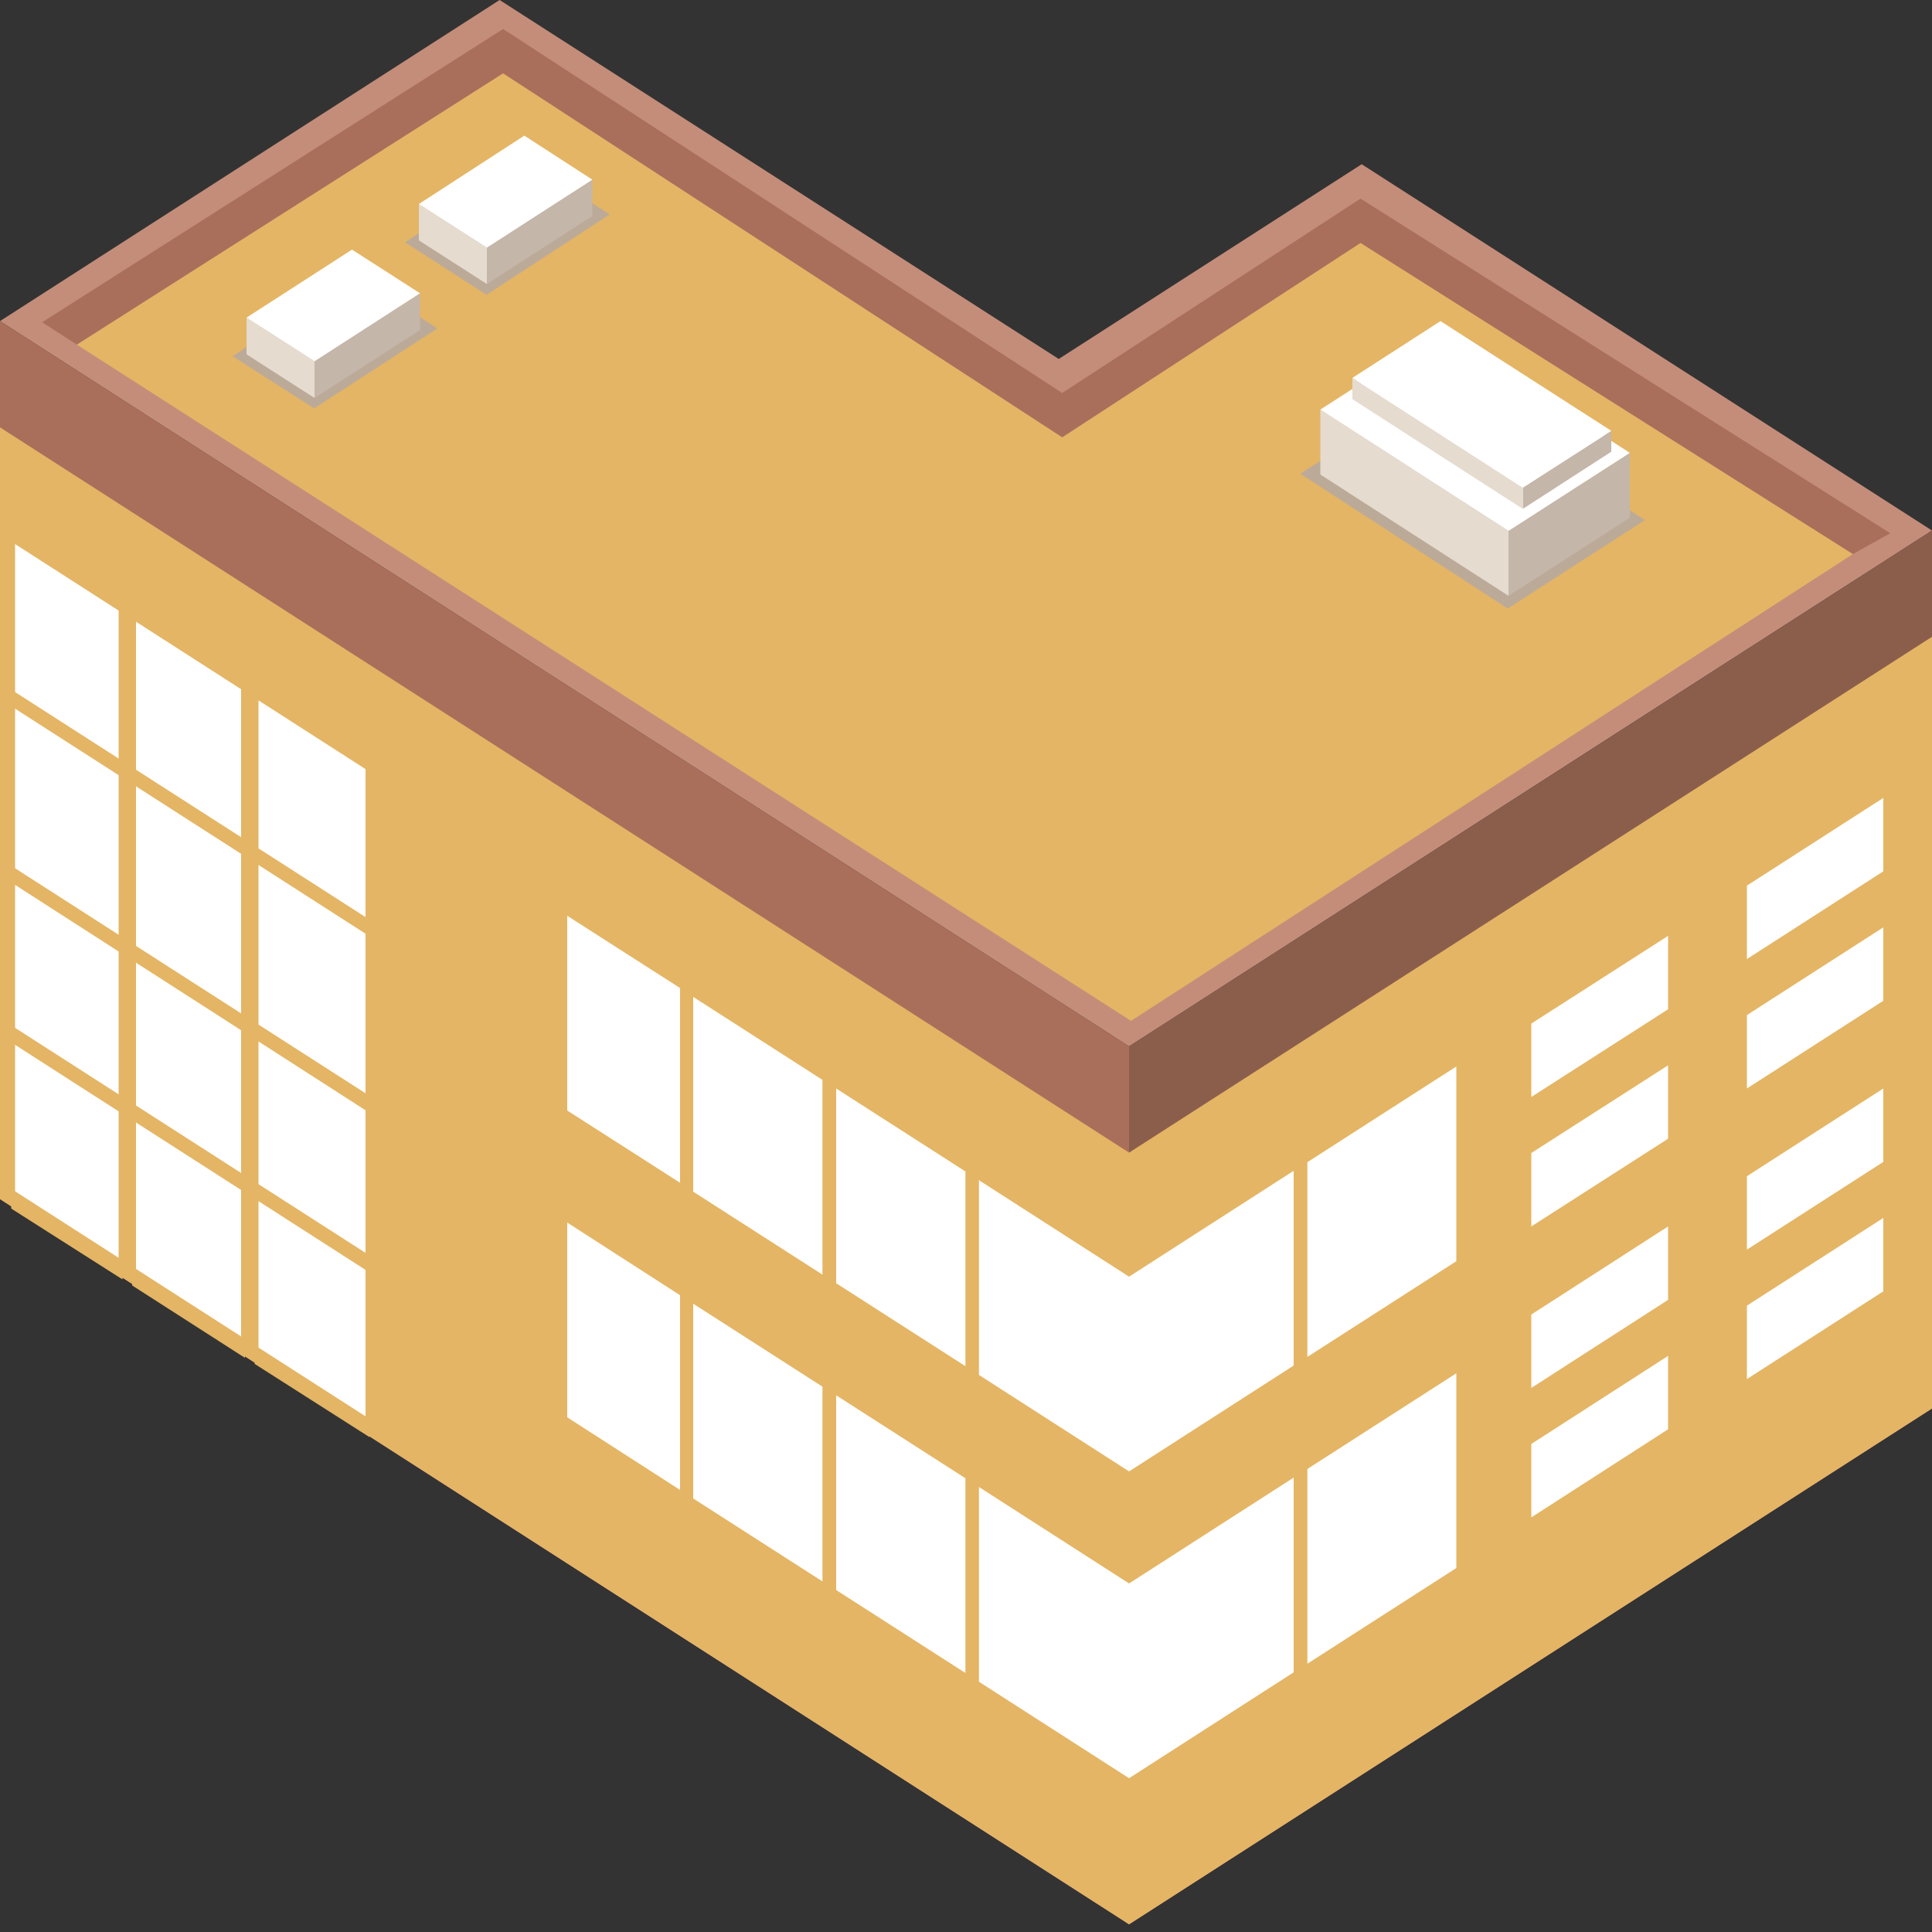 <?xml version="1.0" encoding="utf-8"?>
<!-- Generator: Adobe Illustrator 24.1.2, SVG Export Plug-In . SVG Version: 6.00 Build 0)  -->
<svg version="1.1" id="Слой_1" xmlns="http://www.w3.org/2000/svg" xmlns:xlink="http://www.w3.org/1999/xlink" x="0px" y="0px"
	 viewBox="0 0 500 500" style="enable-background:new 0 0 500 500;" xml:space="preserve">
<rect x="0" y="0" width="500" height="500" fill="#333333" stroke="none"/>
<style type="text/css">
	.st0{fill:#C48D7A;}
	.st1{fill:#AA6F5B;}
	.st2{fill:#E4B564;}
	.st3{fill:#FFA4A4;}
	.st4{fill:#8B5E4C;}
	.st5{fill:#FFFFFF;}
	.st6{fill:#FFFFFF;stroke:#E4B564;stroke-miterlimit:10;}
	.st7{fill:#BCAA99;}
	.st8{fill:#C4B6A9;}
	.st9{fill:#E5DBCF;}
</style>
<g>
	<polygon class="st0" points="500,137.3 352.4,42.5 274,92.9 129.3,0 0,83.1 292.2,270.8 421.5,187.7 421.5,187.7 	"/>
	<g>
		<polygon class="st1" points="274.9,113.2 352.1,62.9 479.5,143.4 489.2,138 352.1,51.4 274.9,101.7 130.2,7.5 10.9,83.4 
			19.9,89.2 130.2,19 		"/>
		<polygon class="st2" points="479.5,143.4 352.1,62.9 274.9,113.2 130.2,19 19.9,89.2 292.7,264.2 		"/>
	</g>
	<polygon class="st3" points="500,364.5 352.4,269.7 274,320.1 129.3,227.2 0,310.3 292.2,498 421.5,414.9 421.5,414.9 	"/>
	<polygon class="st2" points="500,155.9 292.2,289.4 292.2,498 500,364.5 	"/>
	<polygon class="st2" points="0,101.7 0,310.3 292.2,498 292.2,289.4 	"/>
	<polygon class="st4" points="500,137.3 292.2,270.8 292.2,298.3 500,164.8 	"/>
	<polygon class="st1" points="0,83.1 0,110.6 292.2,298.3 292.2,270.8 	"/>
	<g>
		<polygon class="st5" points="431.7,242.2 396.3,264.9 396.3,283.9 431.7,261.2 		"/>
		<polygon class="st5" points="487.4,206.5 452.1,229.2 452.1,248.2 487.4,225.5 		"/>
		<polygon class="st5" points="431.7,275.7 396.3,298.4 396.3,317.4 431.7,294.7 		"/>
		<polygon class="st5" points="487.4,240 452.1,262.7 452.1,281.7 487.4,259 		"/>
	</g>
	<g>
		<polygon class="st5" points="431.7,317.4 396.3,340.2 396.3,359.2 431.7,336.4 		"/>
		<polygon class="st5" points="487.4,281.7 452.1,304.4 452.1,323.4 487.4,300.7 		"/>
		<polygon class="st5" points="431.7,350.9 396.3,373.7 396.3,392.7 431.7,369.9 		"/>
		<polygon class="st5" points="487.4,315.2 452.1,337.9 452.1,356.9 487.4,334.2 		"/>
	</g>
	<g>
		<polygon class="st6" points="34.7,156.2 34.7,332.4 62.9,350.5 62.9,174.4 		"/>
		<polygon class="st6" points="3.4,136.2 3.4,312.5 31.2,330.2 31.2,154 		"/>
		<polygon class="st6" points="66.4,176.6 66.4,352.7 95.1,371 95.1,195 		"/>
		<polygon class="st2" points="0,134 0,310.3 3.4,312.5 3.4,136.2 		"/>
		<polygon class="st2" points="31.2,154 31.2,330.2 34.7,332.4 34.7,156.2 		"/>
		<polygon class="st2" points="62.9,174.4 62.9,350.5 66.4,352.7 66.4,176.6 		"/>
		<g>
			<polygon class="st5" points="292.2,409.8 292.2,460.2 334.8,432.8 334.8,382.4 			"/>
			<polygon class="st5" points="376.9,405.8 376.9,355.4 338.3,380.2 338.3,430.6 			"/>
			<polygon class="st5" points="376.9,326.4 376.9,276 338.3,300.8 338.3,351.2 			"/>
			<polygon class="st5" points="292.2,330.4 292.2,380.8 334.8,353.4 334.8,303 			"/>
			<polygon class="st2" points="334.8,432.8 338.3,430.6 338.3,380.2 334.8,382.4 			"/>
			<polygon class="st2" points="338.3,300.8 334.8,303 334.8,353.4 338.3,351.2 			"/>
		</g>
		<g>
			<polygon class="st5" points="179.4,337.4 179.4,387.8 212.9,409.3 212.9,358.9 			"/>
			<polygon class="st5" points="146.8,316.4 146.8,366.8 176,385.6 176,335.2 			"/>
			<polygon class="st5" points="292.2,460.2 292.2,409.8 253.3,384.8 253.3,435.2 			"/>
			<polygon class="st5" points="216.4,361.1 216.4,411.5 249.9,433 249.9,382.6 			"/>
			<polygon class="st5" points="249.9,353.6 249.9,303.2 216.4,281.7 216.4,332.1 			"/>
			<polygon class="st5" points="292.2,380.8 292.2,330.4 253.3,305.4 253.3,355.8 			"/>
			<polygon class="st5" points="146.8,237 146.8,287.4 176,306.1 176,255.7 			"/>
			<polygon class="st5" points="212.9,329.9 212.9,279.5 179.4,258 179.4,308.4 			"/>
			<polygon class="st2" points="176,335.2 176,385.6 179.4,387.8 179.4,337.4 			"/>
			<polygon class="st2" points="179.4,258 176,255.7 176,306.1 179.4,308.4 			"/>
			<polygon class="st2" points="212.9,358.9 212.9,409.3 216.4,411.5 216.4,361.1 			"/>
			<polygon class="st2" points="216.4,332.1 216.4,281.7 212.9,279.5 212.9,329.9 			"/>
			<polygon class="st2" points="249.9,433 253.3,435.2 253.3,384.8 249.9,382.6 			"/>
			<polygon class="st2" points="253.3,355.8 253.3,305.4 249.9,303.2 249.9,353.6 			"/>
		</g>
		<polygon class="st2" points="95.1,195 95.1,371 98.5,373.2 98.5,197.2 		"/>
	</g>
	<polygon class="st2" points="97.8,239.4 0,176.6 0,180.9 97.8,243.7 	"/>
	<polygon class="st2" points="97.8,285 0,222.2 0,226.5 97.8,289.4 	"/>
	<polygon class="st2" points="97.8,326.3 0,263.5 0,267.9 97.8,330.7 	"/>
	<polygon class="st2" points="97.8,368.6 0,305.8 0,310.1 97.8,372.9 	"/>
	<polygon class="st2" points="97.8,196.8 0,134 0,138.3 97.8,201.1 	"/>
	<g>
		<polygon class="st7" points="372.1,99.8 336.5,122.6 390.2,157.5 425.7,134.6 		"/>
		<polygon class="st8" points="421.8,134 390.4,154.2 390.4,137.4 421.8,117.2 		"/>
		<polygon class="st9" points="341.7,122.8 390.4,154.2 390.4,137.4 341.7,106 		"/>
		<polygon class="st5" points="373.1,85.8 341.7,106 390.4,137.4 421.8,117.2 		"/>
		<polygon class="st8" points="417,116.9 394.1,131.7 394.1,126.2 417,111.5 		"/>
		<polygon class="st9" points="350,103.3 394.1,131.7 394.1,126.2 350,97.8 		"/>
		<polygon class="st5" points="372.8,83.1 350,97.8 394.1,126.2 417,111.5 		"/>
	</g>
	<g>
		<polygon class="st7" points="92.1,71.4 113.2,85 81.3,105.7 60.2,92.2 		"/>
		<polygon class="st8" points="108.7,85.4 81.4,103 81.4,93.5 108.7,75.9 		"/>
		<polygon class="st9" points="63.8,91.7 81.4,103 81.4,93.5 63.8,82.2 		"/>
		<polygon class="st5" points="91.1,64.6 108.7,75.9 81.4,93.5 63.8,82.2 		"/>
	</g>
	<g>
		<polygon class="st7" points="136.7,41.9 157.8,55.5 125.9,76.3 104.8,62.7 		"/>
		<polygon class="st8" points="153.3,55.9 126,73.5 126,64.1 153.3,46.5 		"/>
		<polygon class="st9" points="108.4,62.2 126,73.5 126,64.1 108.4,52.8 		"/>
		<polygon class="st5" points="135.7,35.1 153.3,46.5 126,64.1 108.4,52.8 		"/>
	</g>
</g>
</svg>
